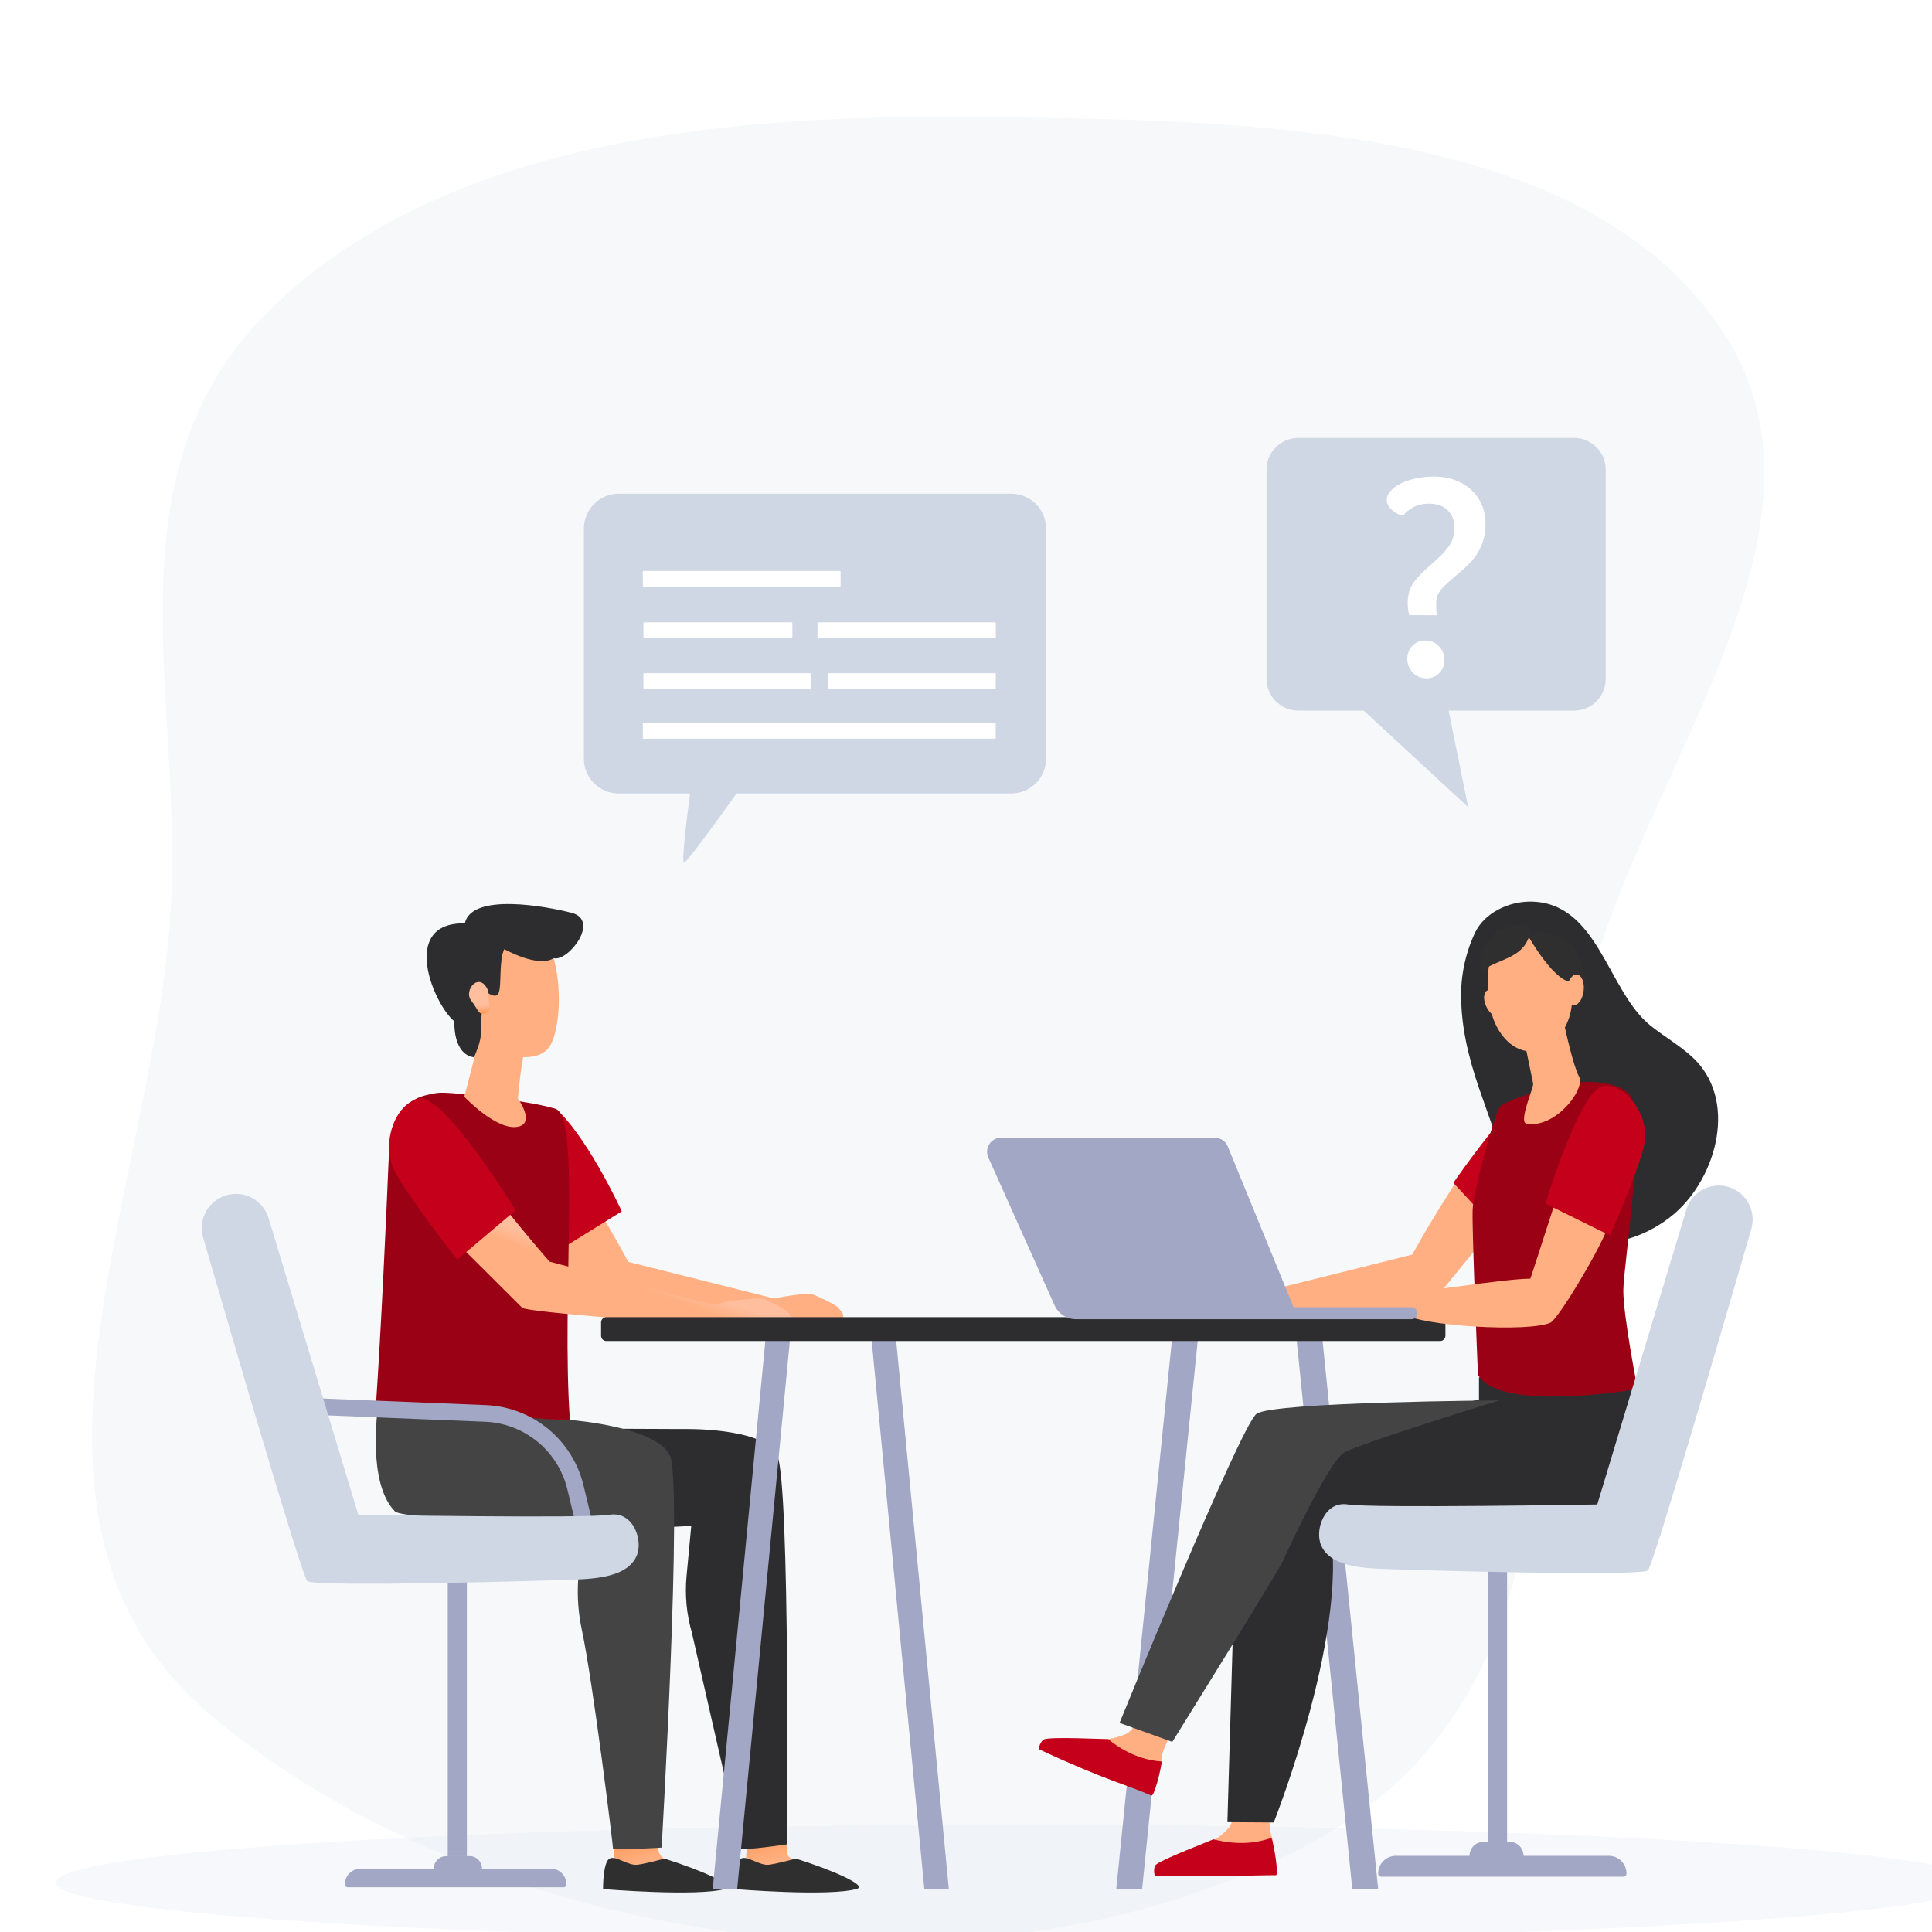 <svg width="450" height="450" viewBox="0 0 450 450" fill="none" xmlns="http://www.w3.org/2000/svg">
<g clip-path="url(#clip0)">
<g opacity="0.2" filter="url(#filter0_d)">
<path fill-rule="evenodd" clip-rule="evenodd" d="M35.366 203.598C37.328 155.628 20.526 104.474 58.371 67.476C97.943 28.79 161.488 22.151 220.447 22.659C285.602 23.22 361.964 23.954 395.158 70.378C427.922 116.199 379.723 171.47 365.333 225.29C346.432 295.978 373.517 386.066 300.369 424.885C221.661 466.656 108.422 448.295 44.967 395.307C-10.415 349.061 32.607 271.081 35.366 203.598Z" fill="#D4DEE8"/>
</g>
<path fill-rule="evenodd" clip-rule="evenodd" d="M237 425C360.711 425 461 431.045 461 438.501C461 445.956 360.711 452 237 452C113.288 452 13 445.956 13 438.501C13 431.045 113.288 425 237 425Z" fill="#E1E7F1" fill-opacity="0.3"/>
<path fill-rule="evenodd" clip-rule="evenodd" d="M179.347 309.035C177.118 308.913 174.197 308.791 171.159 308.802L171.395 307.317C158.858 305.873 138.415 303.416 137.748 302.676L118.722 276.752C122.331 273.235 124.325 267.775 127.908 264.22C134.656 273.729 140.812 283.646 146.342 293.914L180.35 302.455C183.42 301.769 188.315 301.17 188.969 301.378C189.745 301.626 194.353 303.669 195.109 304.473C195.789 305.197 196.699 306.164 196.328 306.725C196.328 306.725 197.835 308.727 197.319 308.993C196.803 309.26 193.756 308.059 192.705 307.555C191.657 307.038 190.471 306.874 189.322 307.088C188.546 307.361 185.2 309.234 183.382 309.265H183.347C182.991 309.269 181.488 309.152 179.347 309.035Z" fill="#FFAF81"/>
<path d="M130.403 291.089C130.403 291.089 120.61 277.999 117.047 271.805C113.483 265.611 119.482 269.643 125.614 268.015C127.946 267.396 126.014 254.703 130.403 259.126C137.605 266.397 144.825 282.148 144.825 282.148L130.403 291.089Z" fill="#C5001A"/>
<path fill-rule="evenodd" clip-rule="evenodd" d="M143.483 425.056C143.483 425.056 142.961 433.66 142.961 433.679C142.77 434.77 142.028 437.468 142.028 438.462C142.028 442.199 159.711 435.295 155.751 433.641C155.392 433.492 153.513 432.359 153.394 431.091C153.212 429.134 152.751 425.178 152.751 425.178L143.483 425.056Z" fill="url(#paint0_linear)"/>
<path d="M154.766 432.907C154.766 432.907 150.614 434.049 148.487 434.334C146.361 434.619 143.558 432.216 142.054 432.865C140.399 433.579 140.461 440.007 140.461 440.007C140.461 440.007 162.726 441.838 168.988 439.944C171.464 439.194 163.25 435.565 154.766 432.907Z" fill="#2F2F2F"/>
<path fill-rule="evenodd" clip-rule="evenodd" d="M174.248 425.057C174.248 425.057 173.726 433.661 173.726 433.68C173.534 434.77 172.793 437.47 172.793 438.463C172.793 442.199 190.478 435.296 186.516 433.642C186.157 433.493 183.485 433.019 183.361 431.748C183.179 429.793 182.841 423.741 182.841 423.741L174.248 425.057Z" fill="url(#paint1_linear)"/>
<path d="M185.391 432.907C185.391 432.907 181.239 434.049 179.112 434.334C176.986 434.619 174.183 432.216 172.679 432.865C171.022 433.579 171.088 440.007 171.088 440.007C171.088 440.007 193.353 441.838 199.613 439.944C202.094 439.194 193.878 435.565 185.391 432.907Z" fill="#2F2F2F"/>
<path d="M116.647 332.669L158.916 332.851C158.916 332.851 178.011 332.351 181.032 338.965C184.054 345.579 183.331 429.581 183.331 429.581C183.331 429.581 173.139 431.099 172.618 430.538L161.14 380.245C159.914 375.983 159.497 371.527 159.909 367.111L161.005 355.416L143.562 356.308C143.562 356.308 123.788 355.993 117.269 349.423C110.75 342.853 116.647 332.669 116.647 332.669Z" fill="#2D2D2F"/>
<path d="M88.001 328L133.452 330.803C133.452 330.803 153.012 332.393 156.031 339.01C159.05 345.627 154.102 430.345 154.102 430.345C154.102 430.345 142.757 431.046 142.778 430.545C142.806 429.952 138.114 391.737 135.522 379.632C134.7 375.792 134.412 371.856 134.667 367.936L136.299 354.374C136.299 354.374 94.081 354.141 91.982 352.022C85.476 345.446 88.001 328 88.001 328Z" fill="#444444"/>
<path d="M129.349 258.257C123.02 256.337 111.163 255.331 111.163 255.331C111.163 255.331 103.735 254.121 101.32 254.648C97.766 255.417 91.095 255.77 90.473 271.228C90.03 282.284 88.773 309.637 87.514 328.109L132.746 330.86C130.713 302.43 135.344 260.077 129.349 258.257Z" fill="#9A0115"/>
<path fill-rule="evenodd" clip-rule="evenodd" d="M111.885 241.041L108.144 255.452C108.144 255.452 115.644 263.422 120.621 262.44C124.796 261.618 120.623 255.844 120.623 255.844C120.623 255.844 121.315 247.631 122.419 243.601C123.523 239.571 111.885 241.041 111.885 241.041Z" fill="#FFAF81"/>
<path fill-rule="evenodd" clip-rule="evenodd" d="M110.11 218.764C109.773 218.631 106.919 236.204 111.291 241.181C115.663 246.157 124.394 247.974 127.642 244.238C131.24 240.108 131.583 221.145 124.717 215.965C117.85 210.784 110.11 218.764 110.11 218.764Z" fill="#FFAF81"/>
<path d="M133.139 212.618C127.184 211.086 109.857 207.885 108.264 215.07C92.999 214.807 100.986 233.923 105.817 237.876C105.77 246.324 110.461 246.244 110.461 246.244L111.304 243.98C111.938 242.268 112.198 240.44 112.067 238.619C112.004 237.504 112.665 232.167 112.256 231.127C111.133 228.544 114.972 233.487 116.078 231.392C116.929 229.779 116.122 223.736 117.461 221.069C117.461 221.069 125.28 225.524 128.963 223.183C132.371 224.045 139.857 214.346 133.139 212.618Z" fill="#2D2D2F"/>
<path fill-rule="evenodd" clip-rule="evenodd" d="M114.008 235.166C113.703 235.706 113.146 236.055 112.528 236.096C111.278 236.089 111.556 235.401 109.722 233.01C107.888 230.619 111.747 226.081 113.689 230.735" fill="url(#paint2_linear)"/>
<path fill-rule="evenodd" clip-rule="evenodd" d="M181.231 308.451C180.292 307.918 179.206 307.702 178.134 307.835C177.407 308.046 174.215 309.589 172.539 309.517C172.025 309.483 166.592 308.716 161.191 308.383L161.184 308.405C161.184 308.405 122.401 305.653 121.601 304.589L98.519 281.584C102.121 278.635 103.66 270.78 107.251 267.805C117.305 281.743 128.001 293.855 128.001 293.855L162.461 302.986L162.49 302.902C163.206 303.102 164.131 303.338 164.745 303.509C166.062 303.766 167.421 303.702 168.708 303.322C171.138 302.706 177.405 302.254 178.114 302.528C178.822 302.802 182.954 304.938 183.607 305.72C184.197 306.426 184.98 307.369 184.606 307.867C184.606 307.867 185.896 309.812 185.405 310.031C185.357 310.05 185.305 310.059 185.252 310.057C184.5 310.057 182.095 308.931 181.231 308.451Z" fill="url(#paint3_linear)"/>
<path d="M106.498 293.388C106.498 293.388 94.607 278.266 91.718 272.327C88.829 266.388 91.916 256.991 97.675 255.879C103.434 254.767 120.107 281.893 120.107 281.893L106.498 293.388Z" fill="#C5001A"/>
<path fill-rule="evenodd" clip-rule="evenodd" d="M101.037 435.239C101.037 434.468 101.344 433.728 101.888 433.183C102.433 432.637 103.172 432.331 103.942 432.332H109.364C110.134 432.331 110.873 432.637 111.418 433.183C111.962 433.728 112.268 434.468 112.267 435.239H128.263C130.301 435.239 131.953 436.895 131.953 438.936C131.953 439.108 131.885 439.273 131.764 439.394C131.643 439.515 131.479 439.584 131.308 439.584H80.96C80.604 439.583 80.316 439.293 80.316 438.936C80.316 436.895 81.967 435.24 84.005 435.239H101.037ZM104.289 367.086H108.743V432.329H104.289V367.086Z" fill="#A1A7C4"/>
<path fill-rule="evenodd" clip-rule="evenodd" d="M135.187 359.574L132.142 346.87C129.979 337.96 122.197 331.556 113.052 331.159L74.486 329.596L73.294 325.664L113.208 327.28C124.084 327.752 133.338 335.368 135.911 345.963L139.147 359.455C138.051 359.512 136.712 359.546 135.187 359.574Z" fill="#A1A7C4"/>
<path fill-rule="evenodd" clip-rule="evenodd" d="M83.457 352.813C83.457 352.813 136.444 353.722 141.98 352.813C147.515 351.904 149.895 358.841 148.247 362.475C146.598 366.108 142.063 367.513 135.383 367.846C128.703 368.18 73.131 369.745 71.565 368.26C70.287 367.046 53.44 309.352 47.317 288.254C46.096 284.039 48.511 279.629 52.716 278.396C56.9 277.171 61.289 279.548 62.555 283.726L83.457 352.813Z" fill="#CFD7E5"/>
<path d="M144.079 115H235.572C237.718 115.004 239.775 115.861 241.29 117.384C242.805 118.907 243.654 120.97 243.65 123.12V176.696C243.654 178.846 242.805 180.909 241.29 182.432C239.775 183.955 237.718 184.813 235.572 184.816H171.555C167.437 190.59 159.977 200.927 159.319 200.927C158.704 200.927 159.889 191.164 160.727 184.816H144.079C141.933 184.813 139.875 183.955 138.36 182.432C136.845 180.909 135.996 178.846 136 176.696V123.12C135.996 120.97 136.845 118.907 138.36 117.384C139.875 115.861 141.933 115.003 144.079 115Z" fill="#CFD7E5"/>
<path d="M231.674 144.948H190.668C190.528 144.948 190.412 145.058 190.405 145.198V148.356C190.412 148.496 190.528 148.606 190.668 148.606H231.674C231.814 148.606 231.929 148.496 231.936 148.356V145.198C231.93 145.058 231.814 144.948 231.674 144.948Z" fill="white"/>
<path d="M150.096 148.613H184.329C184.454 148.613 184.555 148.512 184.555 148.387V145.176C184.555 145.051 184.454 144.95 184.329 144.95H150.096C149.971 144.95 149.87 145.051 149.87 145.176V148.387C149.87 148.512 149.971 148.613 150.096 148.613Z" fill="white"/>
<path d="M149.945 136.645H195.567C195.692 136.645 195.793 136.543 195.793 136.418V133.208C195.793 133.083 195.692 132.981 195.567 132.981H149.945C149.82 132.981 149.719 133.083 149.719 133.208V136.418C149.719 136.543 149.82 136.645 149.945 136.645Z" fill="white"/>
<path d="M149.722 172.053H231.917V168.39H149.722V172.053Z" fill="white"/>
<path d="M192.828 160.472H231.921V156.809H192.828V160.472Z" fill="white"/>
<path d="M149.867 160.472H188.96V156.809H149.867V160.472Z" fill="white"/>
<path fill-rule="evenodd" clip-rule="evenodd" d="M314.976 440H321L308.022 312H302L314.976 440Z" fill="#A1A7C4"/>
<path fill-rule="evenodd" clip-rule="evenodd" d="M266.022 440H260L272.976 312H279L266.022 440Z" fill="#A1A7C4"/>
<path fill-rule="evenodd" clip-rule="evenodd" d="M215.295 440H221L208.708 312H203L215.295 440Z" fill="#A1A7C4"/>
<path fill-rule="evenodd" clip-rule="evenodd" d="M171.706 440H166L178.294 312H184L171.706 440Z" fill="#A1A7C4"/>
<path d="M302.404 102H366.597C368.564 102.003 370.449 102.784 371.837 104.169C373.226 105.555 374.004 107.432 374 109.388V158.132C374.004 160.088 373.226 161.966 371.837 163.351C370.449 164.737 368.564 165.517 366.597 165.521H337.411L341.958 188L317.661 165.521H302.404C300.437 165.517 298.552 164.737 297.163 163.352C295.775 161.966 294.997 160.089 295 158.132V109.388C294.997 107.432 295.775 105.554 297.163 104.169C298.552 102.783 300.437 102.003 302.404 102Z" fill="#CFD7E5"/>
<path d="M332.315 158C332.247 158 332.175 157.998 332.105 157.995C331.506 157.973 330.923 157.841 330.405 157.609C329.858 157.354 329.386 157.014 329.02 156.612C328.611 156.178 328.299 155.695 328.099 155.182C327.889 154.631 327.786 154.06 327.792 153.487C327.784 152.905 327.887 152.325 328.099 151.766C328.294 151.265 328.606 150.794 329.02 150.379C329.376 150.009 329.834 149.704 330.36 149.485C330.865 149.285 331.427 149.183 331.996 149.188C332.032 149.188 332.068 149.188 332.105 149.189C332.688 149.198 333.259 149.319 333.766 149.54C334.314 149.79 334.788 150.125 335.158 150.523C335.581 150.964 335.901 151.459 336.102 151.985C336.318 152.561 336.424 153.159 336.416 153.759C336.424 154.338 336.318 154.913 336.102 155.468C335.901 155.97 335.581 156.44 335.158 156.855C334.808 157.208 334.364 157.501 333.856 157.715C333.381 157.905 332.852 158.003 332.315 158ZM334.632 143.312L328.249 143.279C327.997 142.351 327.875 141.405 327.884 140.457C327.874 139.554 327.994 138.654 328.241 137.771C328.456 137.009 328.817 136.276 329.313 135.595C330.257 134.319 331.678 132.877 333.538 131.308C335.268 129.819 336.587 128.456 337.458 127.256C338.326 126.057 338.765 124.58 338.765 122.865C338.765 121.15 338.182 119.752 337.033 118.711C336.008 117.788 334.6 117.32 332.849 117.32C332.639 117.32 332.42 117.326 332.2 117.34C331.003 117.399 329.859 117.736 328.918 118.305C328.02 118.849 327.525 119.215 326.956 119.945C326.894 120.01 326.79 120.044 326.686 120.033C326.287 120.033 325.597 119.764 324.971 119.362C324.217 118.889 323.634 118.276 323.276 117.582C322.758 116.521 322.716 114.875 325.452 113.056C326.414 112.487 327.486 112.036 328.628 111.72C329.899 111.372 331.221 111.148 332.565 111.055C333.041 111.018 333.514 111 333.971 111C334.953 110.997 335.931 111.087 336.884 111.268C337.807 111.446 338.695 111.716 339.525 112.072C340.54 112.512 341.46 113.068 342.253 113.722C343.072 114.405 343.76 115.174 344.297 116.006C344.869 116.89 345.298 117.824 345.574 118.787C345.862 119.808 346.005 120.85 346 121.895C346.005 122.836 345.924 123.776 345.757 124.709C345.61 125.528 345.365 126.336 345.027 127.121C344.483 128.426 343.695 129.664 342.686 130.795C341.59 131.941 340.402 133.035 339.13 134.069C337.512 135.393 336.325 136.508 335.604 137.381C334.878 138.257 334.51 139.351 334.51 140.632C334.51 141.46 334.551 142.361 334.631 143.312L334.632 143.312Z" fill="white"/>
<path fill-rule="evenodd" clip-rule="evenodd" d="M342.28 432.261C342.28 430.461 343.736 429.002 345.533 429H351.607C353.404 429.002 354.86 430.461 354.86 432.261L374.711 432.262C376.993 432.26 378.845 434.111 378.848 436.397C378.847 436.797 378.523 437.121 378.123 437.121H321.725C321.326 437.121 321.001 436.797 321 436.397C321.004 434.112 322.854 432.262 325.135 432.262H342.28V432.261Z" fill="#A1A7C4"/>
<path d="M261.553 284.934C261.771 286.529 263.231 287.652 264.826 287.45C266.378 287.024 267.296 285.422 266.88 283.865C266.662 282.27 265.201 281.15 263.607 281.355C262.058 281.781 261.141 283.378 261.553 284.934Z" fill="white"/>
<path d="M141.222 312.352H335.444C336.119 312.352 336.666 311.804 336.666 311.127V308.02C336.666 307.344 336.119 306.796 335.444 306.796H141.222C140.547 306.796 140 307.344 140 308.02V311.127C140 311.804 140.547 312.352 141.222 312.352Z" fill="#2D2D2F"/>
<path fill-rule="evenodd" clip-rule="evenodd" d="M297.401 300.108L328.943 292.215C334.36 282.458 340.39 273.036 347 264C350.512 267.376 352.464 272.563 356 275.905L335.445 301.107C334.498 302.125 295 306 295 306L297.401 300.108Z" fill="#FFAF81"/>
<path d="M340.37 233.953C340.021 228.195 341.122 222.442 343.573 217.21C345.803 212.613 351.317 210.017 356.348 210C372.317 209.979 374.346 230.883 384.517 238.951C387.622 241.416 391.095 243.423 394.034 246.079C404.888 255.891 399.998 274.056 390.031 282.66C383.115 288.627 372.248 292.022 363.722 287.356C359.273 284.919 355.894 280.859 353.485 276.432C350.069 270.133 347.865 262.869 345.439 256.158C342.857 249.017 340.69 241.58 340.37 233.953Z" fill="#2D2D2F"/>
<path fill-rule="evenodd" clip-rule="evenodd" d="M349.822 287.752C349.822 287.752 361.446 275.355 364.435 269.97C367.424 264.586 362.391 268.08 357.264 266.674C355.317 266.137 355.81 254.281 352.137 258.135C346.104 264.458 338.52 275.501 338.52 275.501L349.822 287.752Z" fill="#C5001A"/>
<path d="M346.563 429.851H351.031V364.61H346.563V429.851Z" fill="#A1A7C4"/>
<path fill-rule="evenodd" clip-rule="evenodd" d="M296.214 412.87C296.214 412.87 295.249 423.266 295.883 426.654C296.009 427.218 296.173 427.773 296.372 428.315C297.026 430.217 295.238 436.02 295.238 436.02L271.255 436.106C269.949 436.106 270.821 435.293 271.885 434.543C273.625 433.315 275.027 432.507 280.566 429.948C280.926 429.781 282.244 428.989 282.72 428.699C284.001 427.886 285.167 426.895 286.187 425.753C287.932 423.885 288.197 414.723 288.197 414.723L296.214 412.87Z" fill="#FFAF81"/>
<path fill-rule="evenodd" clip-rule="evenodd" d="M282.635 428.413C288.886 430.033 293.536 429.038 296.142 428.063C296.786 429.894 297.897 436.774 297.172 436.774C291.224 436.774 286.296 437.171 269.258 436.913C268.647 436.913 268.723 434.884 269.12 434.437C270.218 433.205 282.164 428.674 282.635 428.413Z" fill="#C5001A"/>
<path fill-rule="evenodd" clip-rule="evenodd" d="M276.854 396.525C276.854 396.525 271.595 405.263 270.743 408.486C270.621 409.03 270.536 409.582 270.489 410.137C270.284 412.061 266.207 416.445 266.207 416.445L244.291 407.042C243.095 406.529 244.24 406.157 245.525 405.919C247.619 405.531 249.248 405.374 255.38 405.321C255.779 405.321 257.321 405.133 257.873 405.09C259.387 404.881 260.866 404.472 262.272 403.875C264.656 402.927 268.758 394.996 268.758 394.996L276.854 396.525Z" fill="#FFAF81"/>
<path fill-rule="evenodd" clip-rule="evenodd" d="M258.092 405.074C263.107 409.146 267.785 410.122 270.598 410.285C270.395 412.256 268.826 418.518 268.163 418.222C262.722 415.786 257.646 414.736 242.168 407.517C241.614 407.258 242.559 405.406 243.114 405.147C244.654 404.444 257.543 405.124 258.092 405.074Z" fill="#C5001A"/>
<path d="M344.483 320.815V326.022L293.164 336.31L280.429 372.82L287.526 368.194L285.886 424.416L296.68 424.488C296.68 424.488 315.377 377.338 309.249 353.607L366.046 354.437C366.046 354.437 391.787 344.951 378.503 316.351L344.483 320.815Z" fill="#2D2D2F"/>
<path d="M349.244 326.181C349.244 326.181 296.424 326.523 292.67 329.308C288.916 332.093 260.768 401.3 260.768 401.3L273.047 405.721C273.047 405.721 297.472 366.455 298.764 363.654C300.056 360.852 309.518 340.38 313.13 338.291C316.742 336.202 349.244 326.181 349.244 326.181Z" fill="#444444"/>
<path fill-rule="evenodd" clip-rule="evenodd" d="M363.716 252.546C363.716 252.546 374.302 250.449 379.132 254.503C383.961 258.557 378.097 294.661 378.101 300.635C378.106 306.609 381.417 323.526 381.417 323.526C381.417 323.526 349.339 329.188 344.245 320.21C344.245 320.21 342.795 285.985 343.01 281.681C343.225 277.377 347.982 259.78 349.295 257.89C350.609 256 363.716 252.546 363.716 252.546Z" fill="#9A0115"/>
<path fill-rule="evenodd" clip-rule="evenodd" d="M363.853 236.16C363.853 236.16 363.912 236.482 364.016 237.028C364.521 239.653 366.47 248.358 367.785 250.75C369.375 253.642 362.344 262.865 355.576 261.74C353.562 261.404 357.283 253.273 357.101 252.4C356.759 250.753 356.294 248.497 355.82 246.19C355.552 244.887 355.281 243.565 355.027 242.326C354.296 238.801 353.713 235.917 353.713 235.917L363.853 236.16Z" fill="#FFAF81"/>
<path fill-rule="evenodd" clip-rule="evenodd" d="M346.27 234.627C347.114 236.276 348.526 237.188 349.428 236.662C350.33 236.136 350.378 234.385 349.537 232.737C348.695 231.089 347.28 230.178 346.379 230.704C345.477 231.23 345.428 232.983 346.27 234.627Z" fill="#FFAF81"/>
<path fill-rule="evenodd" clip-rule="evenodd" d="M355.803 218.069C355.803 218.069 360.283 217.545 363.093 221.226C365.902 224.907 368.926 236.288 361.95 242.476C354.973 248.664 348.081 241.658 347.059 234.234C346.036 226.809 345.639 217.8 355.803 218.069Z" fill="#FFAF81"/>
<path d="M355.5 217.268C355.5 217.268 361.517 228.208 365.822 228.711C370.127 229.213 370.693 235.023 370.693 235.023C370.693 235.023 369.155 221.628 364.89 219.046C360.626 216.464 355.5 217.268 355.5 217.268Z" fill="#2F2F2F"/>
<path d="M348.705 216.913C348.705 216.913 343.023 222.103 345.324 226.087C348.705 223.383 354.468 223.383 356.181 218.066C357.893 212.75 348.705 216.913 348.705 216.913Z" fill="#2F2F2F"/>
<path fill-rule="evenodd" clip-rule="evenodd" d="M365.806 233.184C365.778 233.601 366.004 233.984 366.346 234.098C367.411 234.362 368.518 232.978 368.827 231.029C369.135 229.08 368.517 227.277 367.451 227.013C366.649 226.813 365.821 227.549 365.331 228.762" fill="#FFAF81"/>
<path fill-rule="evenodd" clip-rule="evenodd" d="M372.031 350.421C372.031 350.421 319.449 351.323 313.968 350.421C308.487 349.52 306.111 356.412 307.75 360.024C309.389 363.636 313.887 365.027 320.513 365.36C327.138 365.694 382.285 367.248 383.84 365.771C385.111 364.564 401.828 307.231 407.911 286.262C409.129 282.072 406.734 277.684 402.558 276.457C398.402 275.232 394.039 277.597 392.784 281.756L372.031 350.421Z" fill="#CFD7E5"/>
<path fill-rule="evenodd" clip-rule="evenodd" d="M328.453 300.928C329.219 301.314 350.392 297.826 356.442 297.826C357.143 295.876 361.412 282.447 362.035 280.603C365.268 282.951 370.922 284.26 374.268 286.393C371.825 292.5 362.833 307.304 361.141 308.071C355.991 310.393 330.783 308.857 326.827 305.991C326.608 307.07 318.883 306.139 317.309 305.199C312.219 308.154 307.347 306.575 305.619 305.991C304.194 305.509 312.274 302.206 317.309 300.065C320.037 298.909 328.094 300.748 328.453 300.928Z" fill="#FFAF81"/>
<path fill-rule="evenodd" clip-rule="evenodd" d="M374.982 287.752C374.982 287.752 381.998 272.146 383.064 266.089C384.131 260.032 378.95 252.43 373.518 252.92C368.086 253.41 359.969 280.362 359.969 280.362L374.982 287.752Z" fill="#C5001A"/>
<path fill-rule="evenodd" clip-rule="evenodd" d="M233.156 265H282.965C284.283 265 285.469 265.799 285.967 267.021L301.308 304.49H328.766C329.135 304.489 329.49 304.636 329.751 304.897C330.012 305.158 330.159 305.513 330.159 305.883C330.157 306.651 329.534 307.273 328.766 307.272H250.613C248.464 307.272 246.515 306.009 245.635 304.046L230.192 269.587C229.742 268.58 229.831 267.413 230.43 266.487C231.028 265.561 232.054 265.001 233.156 265Z" fill="#A1A7C4"/>
</g>
<defs>
<filter id="filter0_d" x="-1.506" y="4.282" width="435.38" height="471.1" filterUnits="userSpaceOnUse" color-interpolation-filters="sRGB">
<feFlood flood-opacity="0" result="BackgroundImageFix"/>
<feColorMatrix in="SourceAlpha" type="matrix" values="0 0 0 0 0 0 0 0 0 0 0 0 0 0 0 0 0 0 127 0"/>
<feOffset dx="4.588" dy="4.588"/>
<feGaussianBlur stdDeviation="11.469"/>
<feColorMatrix type="matrix" values="0 0 0 0 0 0 0 0 0 0 0 0 0 0 0 0 0 0 0.08 0"/>
<feBlend mode="normal" in2="BackgroundImageFix" result="effect1_dropShadow"/>
<feBlend mode="normal" in="SourceGraphic" in2="effect1_dropShadow" result="shape"/>
</filter>
<linearGradient id="paint0_linear" x1="146.009" y1="426.922" x2="149.261" y2="438.422" gradientUnits="userSpaceOnUse">
<stop stop-color="#FF9652"/>
<stop offset="1" stop-color="#FFBE9D"/>
</linearGradient>
<linearGradient id="paint1_linear" x1="177.28" y1="425.776" x2="180.5" y2="438.201" gradientUnits="userSpaceOnUse">
<stop stop-color="#FF9652"/>
<stop offset="1" stop-color="#FFBE9D"/>
</linearGradient>
<linearGradient id="paint2_linear" x1="112.443" y1="236.148" x2="112.166" y2="234.202" gradientUnits="userSpaceOnUse">
<stop stop-color="#FF9652"/>
<stop offset="1" stop-color="#FFBE9D"/>
</linearGradient>
<linearGradient id="paint3_linear" x1="130.927" y1="293.898" x2="132.16" y2="290.363" gradientUnits="userSpaceOnUse">
<stop stop-color="#FFAF81"/>
<stop offset="1" stop-color="#FFBE9D"/>
</linearGradient>
<clipPath id="clip0">
<rect width="450" height="450" fill="white"/>
</clipPath>
</defs>
</svg>
